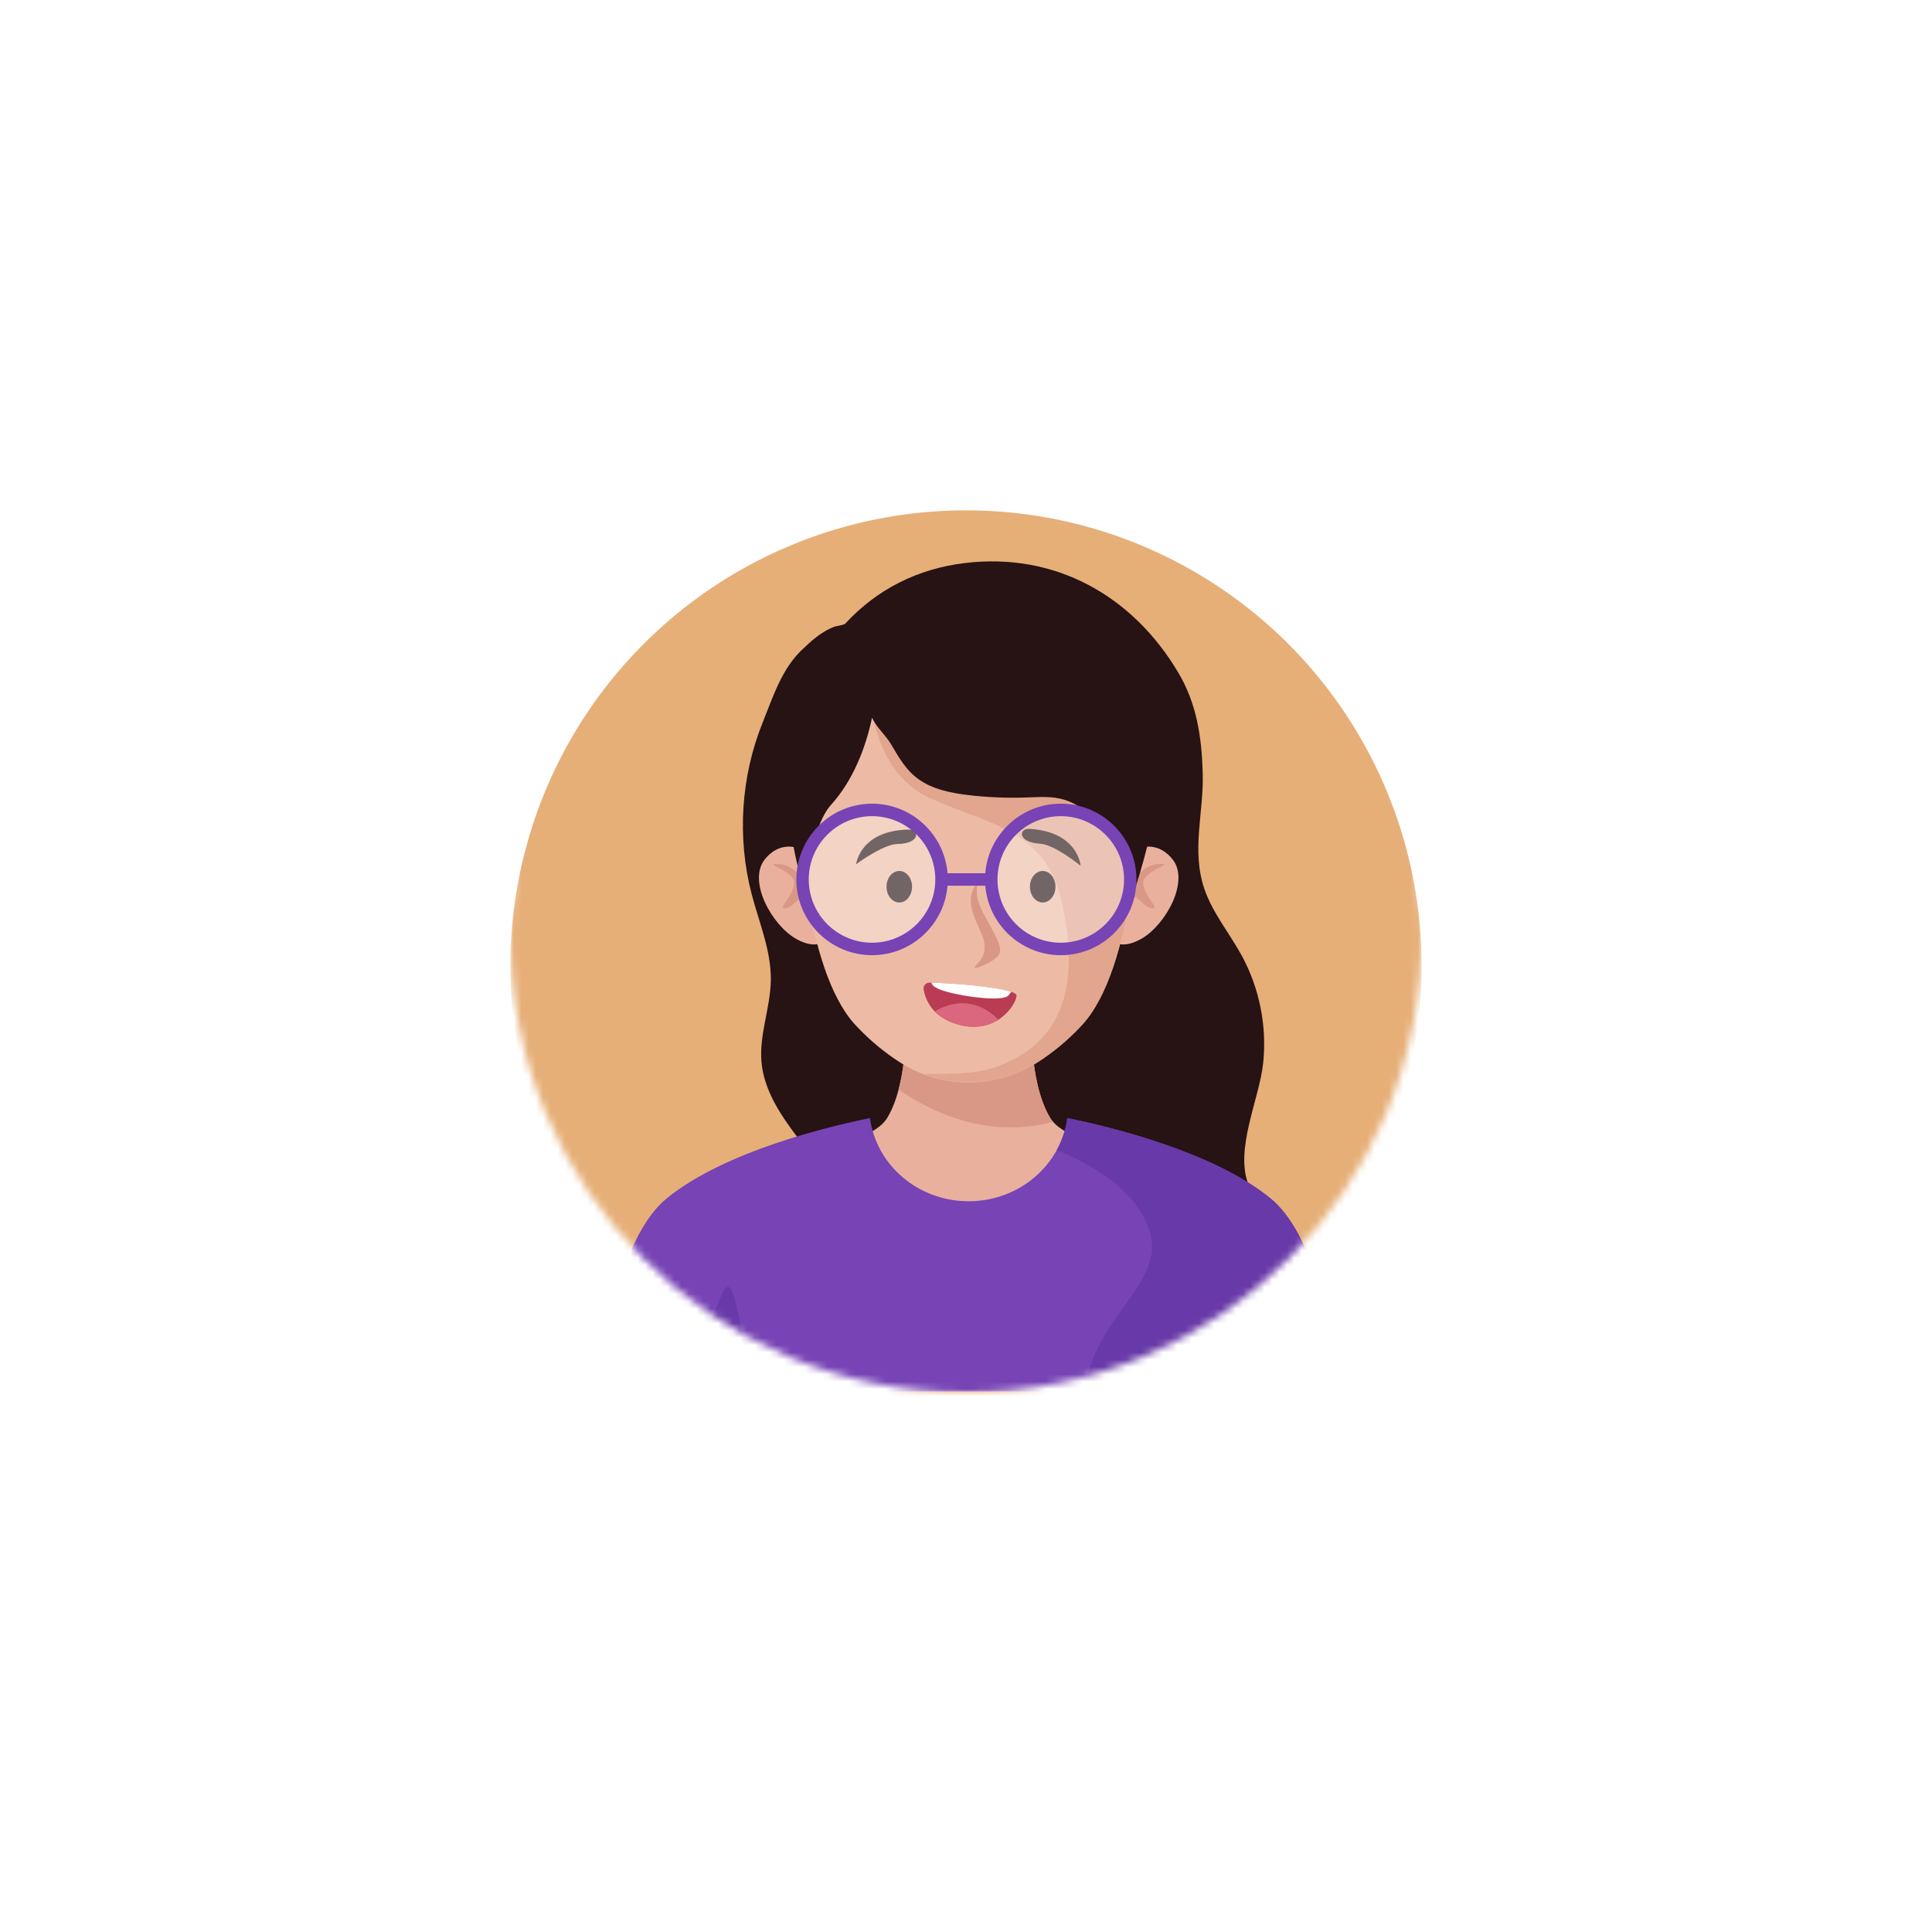 <svg width="265" height="265" viewBox="0 0 265 265" fill="none" xmlns="http://www.w3.org/2000/svg">
<mask id="mask0" mask-type="alpha" maskUnits="userSpaceOnUse" x="70" y="66" width="125" height="125">
<circle cx="132.5" cy="128.5" r="62.5" fill="#C4C4C4"/>
</mask>
<g mask="url(#mask0)">
<g filter="url(#filter0_d)">
<circle cx="132.5" cy="128.5" r="62.5" fill="#E6AF78"/>
</g>
<path d="M115.93 85.547C115.75 85.747 114.67 85.867 114.4 85.977C112.65 86.647 111.25 87.927 109.92 89.207C107.23 91.797 106.01 95.607 104.62 99.077C101.62 106.497 101.08 114.887 103.1 122.637C104.12 126.547 105.78 130.387 105.73 134.427C105.68 138.217 104.11 141.927 104.45 145.697C104.8 149.597 107.12 153.017 109.49 156.137C111.81 159.197 114.31 162.197 117.48 164.357C124.06 168.827 133.78 170.257 141.51 171.517C144.44 171.997 147.39 171.817 150.31 172.407C154.78 173.307 159.18 174.747 163.73 175.257C167.87 175.717 171.39 177.327 175.49 178.097C175.46 174.987 175.02 171.887 174.2 168.887C173.54 166.477 172.19 164.777 171.29 162.597C169.27 157.707 172.76 150.737 173.27 145.737C173.78 140.717 172.75 135.557 170.35 131.127C168.68 128.047 166.37 125.297 165.22 121.997C163.37 116.657 165.13 111.447 164.97 106.037C164.83 101.127 164.16 96.517 161.6 92.227C155.33 81.677 144.7 75.737 132.36 77.227C125.93 77.997 120.32 80.787 115.93 85.547Z" fill="#271214"/>
<path d="M172.65 190.857C172.25 181.247 171.36 168.917 169.43 165.257C166.13 158.997 147.09 158.397 144.04 153.327C140.99 148.257 141.5 139.017 141.5 139.017L132.87 139.317L124.24 139.017C124.24 139.017 124.75 148.257 121.7 153.327C118.66 158.397 99.61 158.997 96.31 165.257C94.38 168.917 93.49 181.247 93.09 190.857H172.65Z" fill="#E9B19D"/>
<path d="M144.46 153.887C144.3 153.707 144.15 153.527 144.04 153.327C140.99 148.257 141.5 139.017 141.5 139.017L132.87 139.317L124.24 139.017C124.24 139.017 124.54 144.587 123.25 149.447C127.95 152.687 135.56 156.217 144.46 153.887Z" fill="#D99885"/>
<path d="M111.58 117.397C111.58 117.397 107.87 114.267 104.94 117.827C102.5 120.797 105.82 126.817 109.13 128.737C112.44 130.657 113.67 128.567 113.67 128.567L111.58 117.397Z" fill="#E9B19D"/>
<path d="M111.76 122.747C111.76 122.747 109.59 118.627 106.88 118.517C104.17 118.407 109.16 119.387 108.94 121.227C108.72 123.067 106.55 124.697 107.75 124.587C108.94 124.477 110.03 122.197 110.57 123.397C111.11 124.587 111.87 125.457 111.87 124.807C111.87 124.157 111.76 122.747 111.76 122.747Z" fill="#D99885"/>
<path d="M154.16 117.397C154.16 117.397 157.87 114.267 160.8 117.827C163.24 120.797 159.92 126.817 156.61 128.737C153.29 130.657 152.07 128.567 152.07 128.567L154.16 117.397Z" fill="#E9B19D"/>
<path d="M153.99 122.747C153.99 122.747 156.16 118.627 158.87 118.517C161.58 118.407 156.59 119.387 156.81 121.227C157.03 123.067 159.2 124.697 158 124.587C156.81 124.477 155.72 122.197 155.18 123.397C154.64 124.587 153.88 125.457 153.88 124.807C153.88 124.157 153.99 122.747 153.99 122.747Z" fill="#D99885"/>
<path d="M132.87 86.397C118.27 86.937 108.9 96.307 109.08 103.697C109.27 111.447 110.16 132.887 117.37 140.637C119.38 142.797 121.47 144.447 123.44 145.717C129.19 149.397 136.54 149.397 142.29 145.717C144.26 144.457 146.36 142.797 148.36 140.637C155.57 132.887 156.46 111.447 156.65 103.697C156.84 96.307 147.47 86.937 132.87 86.397Z" fill="#EDBBA5"/>
<path d="M156.66 103.697C156.84 96.307 147.47 86.937 132.87 86.397C128.11 86.567 123.91 87.697 120.41 89.387C119.73 93.467 119.46 96.247 119.46 96.247C119.46 96.247 119.96 105.937 127.41 109.407C134.86 112.887 143.31 113.627 145.54 123.317C147.78 133.007 147.21 142.647 136.53 146.377C133 147.607 129.16 147.147 126.83 147.347C131.9 149.227 137.63 148.717 142.31 145.717C144.28 144.457 146.38 142.797 148.38 140.637C155.58 132.887 156.47 111.437 156.66 103.697Z" fill="#E2A58E"/>
<path d="M183.73 190.857C182.59 181.287 180.01 169.027 174.21 164.327C166.27 157.887 152.05 154.507 146.39 153.357C145.53 159.787 139.81 164.767 132.86 164.767C125.91 164.767 120.19 159.797 119.33 153.357C113.67 154.507 99.45 157.897 91.51 164.327C85.71 169.027 83.14 181.287 82 190.857H183.73Z" fill="#7743B5"/>
<path d="M174.22 164.337C166.28 157.897 152.06 154.517 146.4 153.367C146.19 154.927 145.69 156.407 144.96 157.747C148.89 159.327 155.69 162.837 157.64 168.687C160.09 176.047 149.9 180.637 148.78 190.867H183.74C182.59 181.287 180.02 169.027 174.22 164.337Z" fill="#6839A8"/>
<path d="M102.93 190.857C101.62 182.487 100.72 173.587 99.07 177.447C97.88 180.217 95.43 185.527 93.98 190.857H102.93Z" fill="#6839A8"/>
<path d="M154.92 124.157C155.62 120.247 153.53 116.287 150.9 113.277C149.55 111.747 147.98 110.307 146.03 109.707C144.34 109.177 142.52 109.327 140.75 109.387C138.08 109.477 135.41 109.367 132.76 109.047C130.35 108.757 127.88 108.257 125.92 106.827C124.24 105.597 123.28 103.877 122.24 102.117C121.46 100.787 120.28 99.867 119.61 98.447C118.72 102.687 116.94 107.127 114.01 110.367C110.9 113.797 110.57 123.287 110.57 123.287C110.57 123.287 106.63 110.367 107.91 101.387C109.19 92.407 117.15 84.717 130.95 84.717C144.75 84.717 154.85 88.727 157.9 97.707C160.68 105.917 157.44 116.637 154.85 124.517C154.87 124.407 154.9 124.277 154.92 124.157Z" fill="#271214"/>
<path d="M125.1 121.627C125.1 122.817 124.32 123.787 123.35 123.787C122.38 123.787 121.6 122.817 121.6 121.627C121.6 120.437 122.38 119.467 123.35 119.467C124.32 119.467 125.1 120.437 125.1 121.627Z" fill="#271214"/>
<path d="M144.77 121.627C144.77 122.817 143.99 123.787 143.02 123.787C142.05 123.787 141.27 122.817 141.27 121.627C141.27 120.437 142.05 119.467 143.02 119.467C143.99 119.467 144.77 120.437 144.77 121.627Z" fill="#271214"/>
<path d="M134.31 120.767C134.31 120.767 133.28 122.187 134.83 125.167C136.38 128.147 137.81 130.087 136.9 131.117C135.99 132.147 133.54 133.057 133.67 132.667C133.8 132.277 135.8 131.137 134.76 128.427C133.71 125.707 131.98 123.347 134.31 120.767Z" fill="#D99885"/>
<path d="M117.43 118.537C117.43 118.537 117.95 113.917 124.62 113.787C126.15 113.757 126.27 115.717 123.09 115.767C121.12 115.797 117.43 118.537 117.43 118.537Z" fill="#271214"/>
<path d="M148.22 118.747C148.22 118.747 147.9 114.107 141.24 113.687C139.72 113.587 139.5 115.537 142.68 115.727C144.66 115.847 148.22 118.747 148.22 118.747Z" fill="#271214"/>
<path d="M126.69 135.747C126.59 135.247 126.96 134.787 127.47 134.787C130.33 134.797 139.43 135.517 139.43 136.537C139.43 137.747 136.68 142.047 131.36 140.507C127.73 139.467 126.92 136.967 126.69 135.747Z" fill="#BA3C54"/>
<path d="M131.36 140.517C133.74 141.207 135.61 140.717 136.95 139.867C133.39 136.317 129.79 137.777 128.22 138.727C128.91 139.427 129.9 140.087 131.36 140.517Z" fill="#DA677D"/>
<path d="M138.31 136.547C138.48 136.357 138.6 136.187 138.7 136.037C136.57 135.307 130.33 134.827 127.76 134.787C127.82 135.137 128.21 135.577 129.89 136.037C132.67 136.817 137.59 137.367 138.31 136.547Z" fill="white"/>
<path opacity="0.35" d="M119.61 130.157C124.873 130.157 129.14 125.89 129.14 120.627C129.14 115.364 124.873 111.097 119.61 111.097C114.347 111.097 110.08 115.364 110.08 120.627C110.08 125.89 114.347 130.157 119.61 130.157Z" fill="white"/>
<path d="M119.61 131.017C113.88 131.017 109.23 126.357 109.23 120.627C109.23 114.897 113.89 110.237 119.61 110.237C125.34 110.237 130 114.897 130 120.627C130 126.357 125.34 131.017 119.61 131.017ZM119.61 111.947C114.83 111.947 110.93 115.837 110.93 120.627C110.93 125.417 114.82 129.307 119.61 129.307C124.4 129.307 128.29 125.417 128.29 120.627C128.29 115.847 124.4 111.947 119.61 111.947Z" fill="#7743B5"/>
<path opacity="0.35" d="M145.5 130.157C150.763 130.157 155.03 125.89 155.03 120.627C155.03 115.364 150.763 111.097 145.5 111.097C140.237 111.097 135.97 115.364 135.97 120.627C135.97 125.89 140.237 130.157 145.5 130.157Z" fill="white"/>
<path d="M145.5 131.017C139.77 131.017 135.11 126.357 135.11 120.627C135.11 114.897 139.77 110.237 145.5 110.237C151.23 110.237 155.88 114.897 155.88 120.627C155.89 126.357 151.23 131.017 145.5 131.017ZM145.5 111.947C140.71 111.947 136.82 115.837 136.82 120.627C136.82 125.417 140.71 129.307 145.5 129.307C150.28 129.307 154.18 125.417 154.18 120.627C154.18 115.847 150.29 111.947 145.5 111.947Z" fill="#7743B5"/>
<path d="M135.97 119.777H129.14V121.487H135.97V119.777Z" fill="#7743B5"/>
</g>
<defs>
<filter id="filter0_d" x="0" y="0" width="265" height="265" filterUnits="userSpaceOnUse" color-interpolation-filters="sRGB">
<feFlood flood-opacity="0" result="BackgroundImageFix"/>
<feColorMatrix in="SourceAlpha" type="matrix" values="0 0 0 0 0 0 0 0 0 0 0 0 0 0 0 0 0 0 127 0"/>
<feOffset dy="4"/>
<feGaussianBlur stdDeviation="35"/>
<feColorMatrix type="matrix" values="0 0 0 0 0 0 0 0 0 0 0 0 0 0 0 0 0 0 0.07 0"/>
<feBlend mode="normal" in2="BackgroundImageFix" result="effect1_dropShadow"/>
<feBlend mode="normal" in="SourceGraphic" in2="effect1_dropShadow" result="shape"/>
</filter>
</defs>
</svg>
